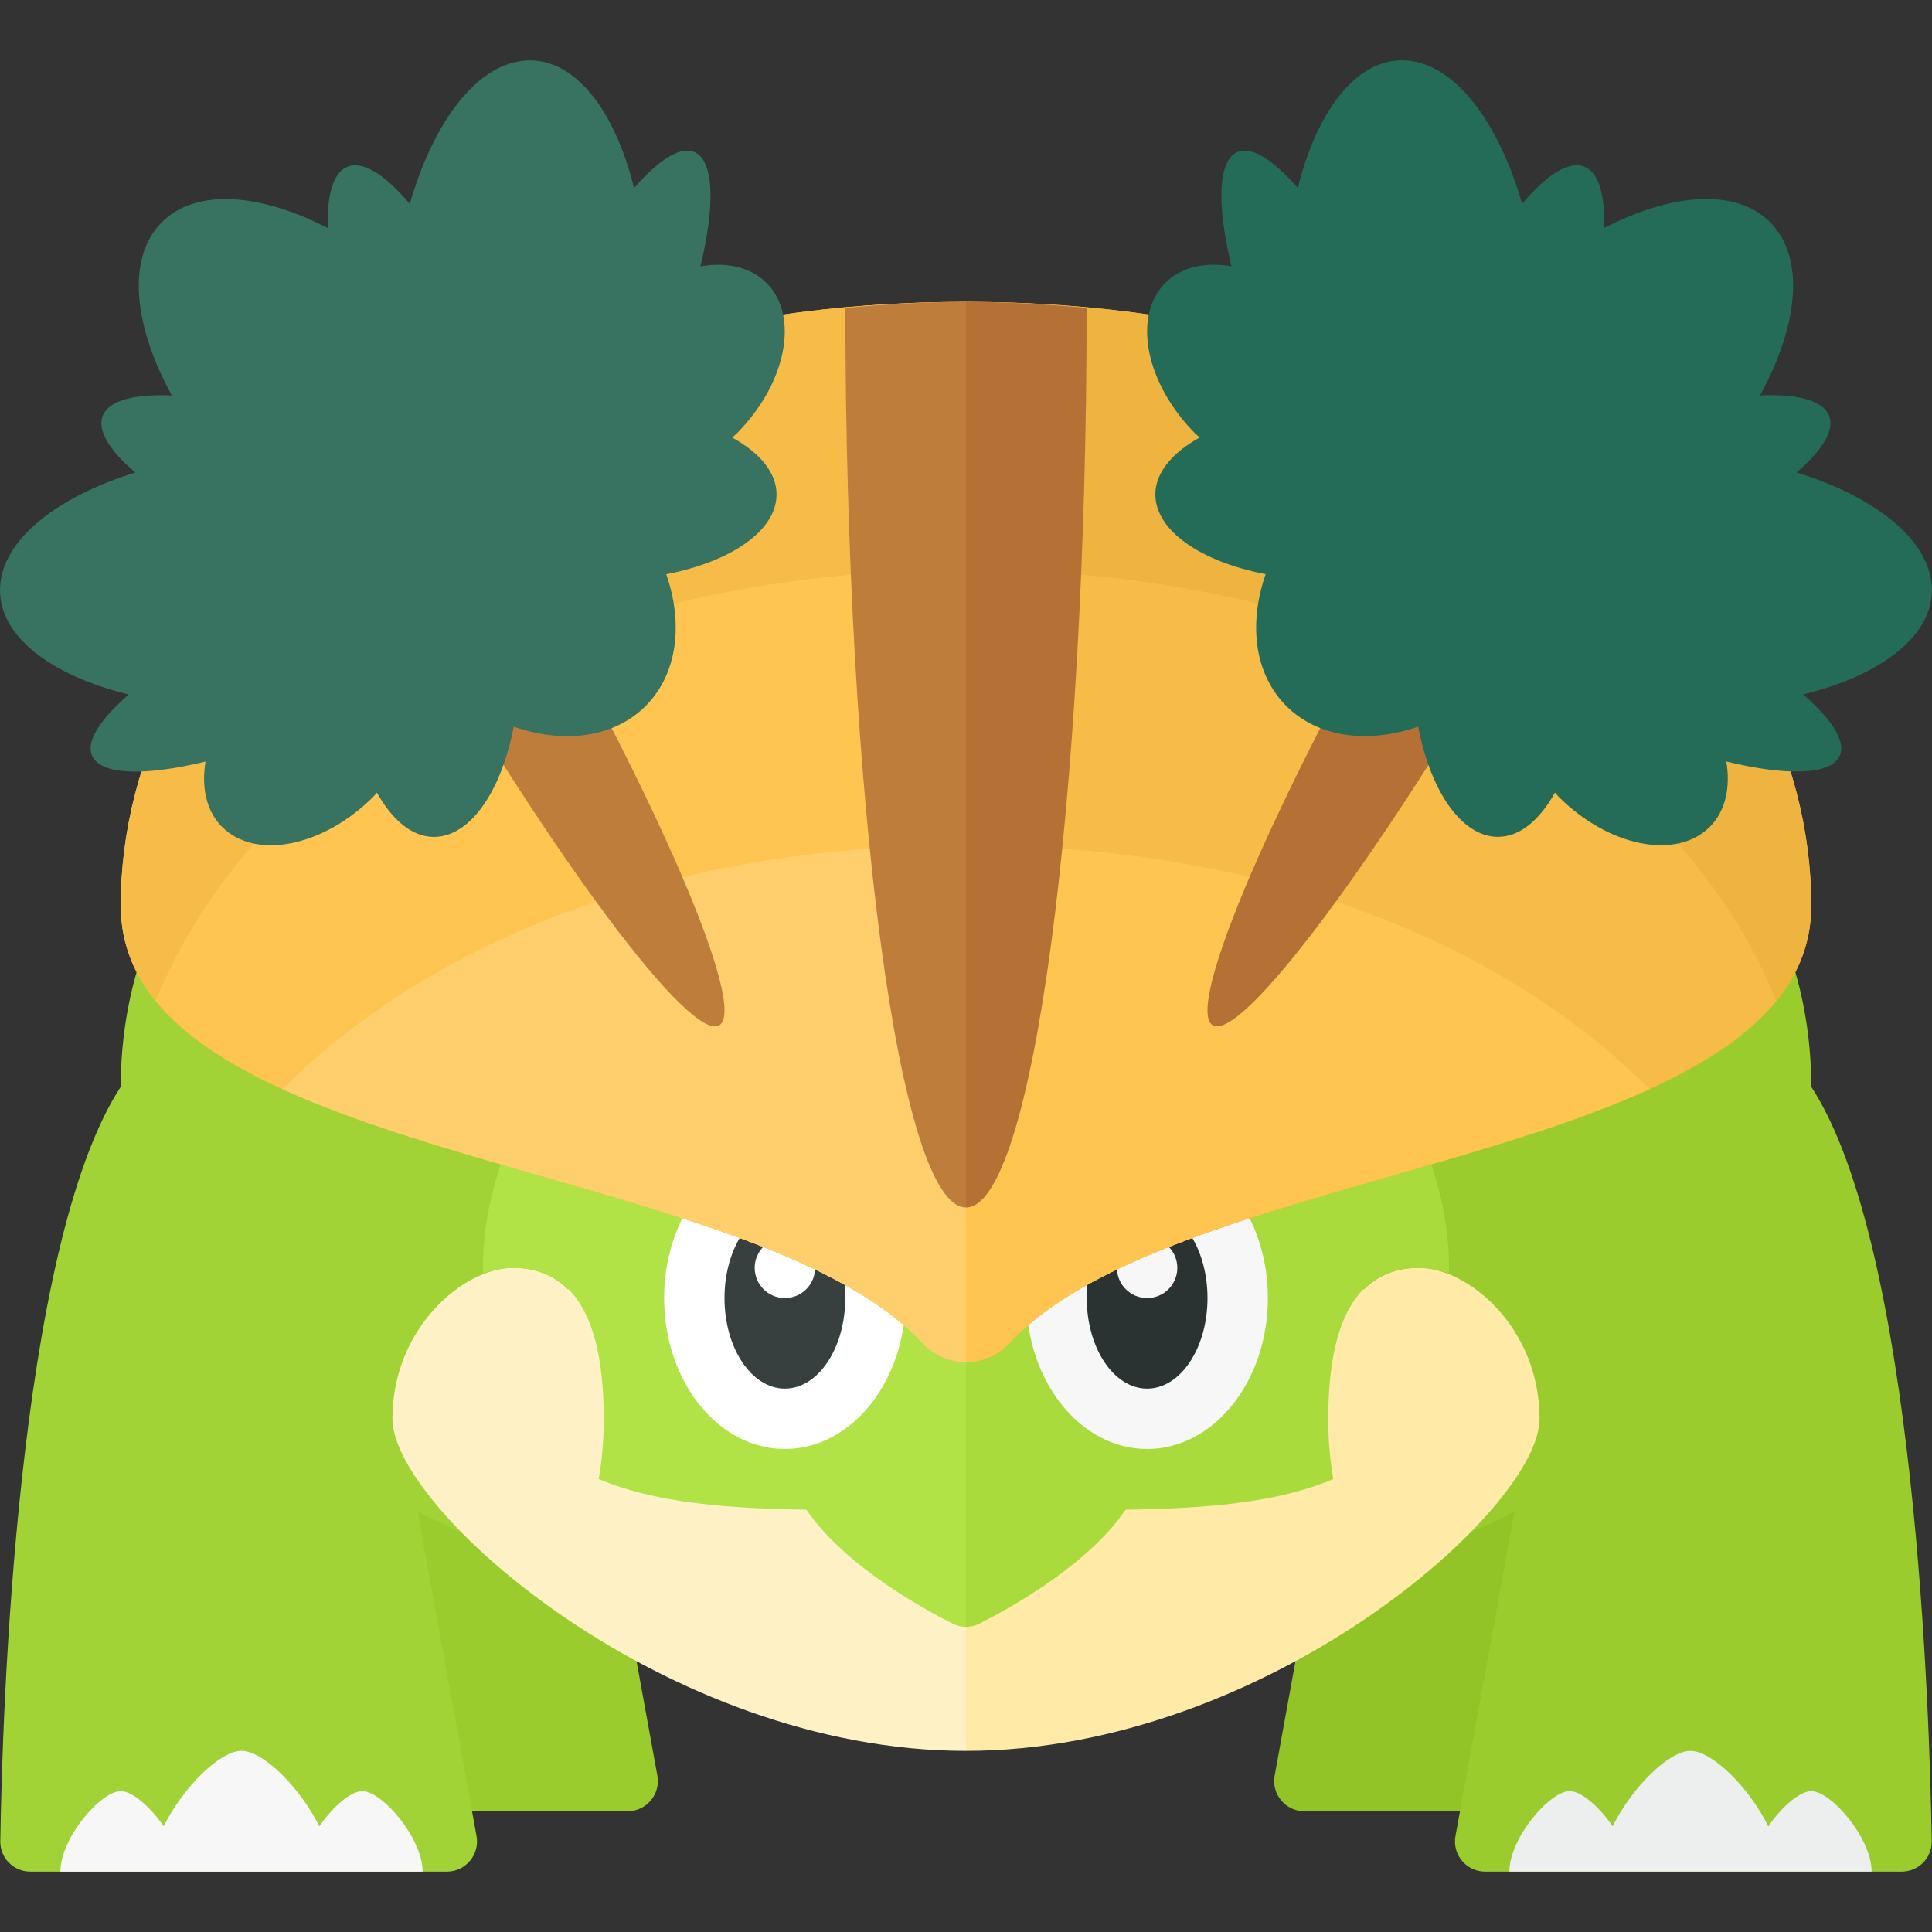 <?xml version="1.0" encoding="utf-8"?>
<!-- Generator: Adobe Illustrator 23.0.0, SVG Export Plug-In . SVG Version: 6.00 Build 0)  -->
<svg version="1.1" xmlns="http://www.w3.org/2000/svg" xmlns:xlink="http://www.w3.org/1999/xlink" x="0px" y="0px" width="32px"
	 height="32px" viewBox="0 0 32 32" enable-background="new 0 0 32 32" xml:space="preserve">
<rect x="0" y="0" width="32" height="32" fill="#333333" stroke="none"/>
<g id="labels">
</g>
<g id="icons">
	<g>
		<path fill="#9ACC2E" d="M8.995,19l-4-2C3.265,19.649,3.032,27.442,3,29.498C2.996,29.777,3.221,30,3.5,30h6.896
			c0.312,0,0.548-0.283,0.492-0.589L8.995,19z"/>
		<path fill="#A2D336" d="M6,20l-4-2c-1.73,2.649-1.964,10.442-1.995,12.498C0.001,30.777,0.226,31,0.505,31h6.896
			c0.312,0,0.548-0.283,0.492-0.589L6,20z"/>
		<path fill="#F7F7F7" d="M6,29.667c-0.191,0-0.489,0.259-0.711,0.583C4.969,29.603,4.358,29,4,29s-0.969,0.603-1.289,1.249
			C2.489,29.926,2.191,29.667,2,29.667c-0.333,0-1,0.781-1,1.333h6C7,30.448,6.333,29.667,6,29.667z"/>
		<path fill="#A2D336" d="M16,9C8.268,9,2,12.477,2,18c0,5.523,6.268,9,14,9V9z"/>
		<path fill="#93C427" d="M23.005,19l4-2c1.73,2.649,1.964,10.442,1.995,12.498C29.004,29.777,28.779,30,28.5,30h-6.896
			c-0.312,0-0.548-0.283-0.492-0.589L23.005,19z"/>
		<path fill="#9ACC2E" d="M26,20l4-2c1.73,2.649,1.964,10.442,1.995,12.498c0.004,0.279-0.221,0.502-0.5,0.502h-6.896
			c-0.312,0-0.548-0.283-0.492-0.589L26,20z"/>
		<path fill="#EDEEEE" d="M30,29.667c-0.191,0-0.489,0.259-0.711,0.583C28.969,29.603,28.358,29,28,29s-0.969,0.603-1.289,1.249
			c-0.222-0.323-0.52-0.583-0.711-0.583c-0.333,0-1,0.781-1,1.333h6C31,30.448,30.333,29.667,30,29.667z"/>
		<path fill="#9ACC2E" d="M30,18c0-5.523-6.268-9-14-9v18C23.732,27,30,23.523,30,18z"/>
		<path fill="#FEF1C6" d="M9.406,21.355C9.154,21.106,8.842,21,8.5,21c-0.828,0-2,1-2,2.5S11.029,29,16,29v-8
			C13.392,21,11.05,20.997,9.406,21.355z"/>
		<path fill="#B1E346" d="M8,21c0,0.032,0.003,0.059,0.004,0.091C8.16,21.033,8.325,21,8.5,21c0.828,0,1.5,0.567,1.5,2.5
			c0,0.39-0.034,0.712-0.084,0.997c0.909,0.388,2.092,0.488,3.44,0.508c0.624,0.916,1.908,1.628,2.423,1.888
			c0.07,0.035,0.146,0.053,0.221,0.053V13C14,13,8,16.582,8,21z"/>
		<path fill="#FFEAA7" d="M23.5,21c-0.342,0-0.654,0.106-0.906,0.355C20.95,20.997,18.608,21,16,21v8c4.971,0,9.5-4,9.5-5.5
			S24.328,21,23.5,21z"/>
		<path fill="#AADB3D" d="M22,23.5c0-1.933,0.672-2.5,1.5-2.5c0.175,0,0.34,0.033,0.496,0.091C23.997,21.059,24,21.032,24,21
			c0-4.418-6-8-8-8v13.946c0.076,0,0.152-0.018,0.221-0.053c0.515-0.26,1.799-0.972,2.423-1.888c1.348-0.019,2.53-0.119,3.44-0.508
			C22.034,24.212,22,23.89,22,23.5z"/>
		<ellipse fill="#FFFFFF" cx="13" cy="21.5" rx="2" ry="2.5"/>
		<ellipse fill="#373F3F" cx="13" cy="21.5" rx="1" ry="1.5"/>
		<ellipse fill="#F7F7F7" cx="19" cy="21.5" rx="2" ry="2.5"/>
		<ellipse fill="#2B3332" cx="19" cy="21.5" rx="1" ry="1.5"/>
		<circle fill="#FFFFFF" cx="13" cy="21" r="0.5"/>
		<circle fill="#F7F7F7" cx="19" cy="21" r="0.5"/>
		<path fill="#FFC550" d="M16,5C7.163,5,2,10.029,2,15c0,4.282,10.391,4.155,13.269,7.234c0.203,0.218,0.467,0.326,0.731,0.326V5z"
			/>
		<path fill="#F7BC48" d="M16.731,22.234C19.609,19.155,30,19.282,30,15c0-4.971-5.163-10-14-10v17.561
			C16.264,22.561,16.528,22.452,16.731,22.234z"/>
		<path fill="#F7BC48" d="M16,5C7.163,5,2,10.029,2,15c0,4.282,10.391,4.155,13.269,7.234c0.203,0.218,0.467,0.326,0.731,0.326V5z"
			/>
		<path fill="#EFB43F" d="M16.731,22.234C19.609,19.155,30,19.282,30,15c0-4.971-5.163-10-14-10v17.561
			C16.264,22.561,16.528,22.452,16.731,22.234z"/>
		<path fill="#FFC550" d="M2.58,16.573c2.218,2.735,10.218,3.018,12.689,5.662c0.203,0.218,0.467,0.326,0.731,0.326V9.439
			C8.881,9.439,4.151,12.705,2.58,16.573z"/>
		<path fill="#F7BC48" d="M29.42,16.573C27.849,12.705,23.119,9.439,16,9.439v13.122c0.264,0,0.528-0.109,0.731-0.326
			C19.202,19.591,27.203,19.308,29.42,16.573z"/>
		<path fill="#FFCF6E" d="M4.68,18.038c3.282,1.499,8.646,2.118,10.589,4.197c0.203,0.218,0.467,0.326,0.731,0.326V14
			C10.91,14,7.048,15.673,4.68,18.038z"/>
		<path fill="#FFC550" d="M27.32,18.038C24.952,15.673,21.09,14,16,14v8.561c0.264,0,0.528-0.109,0.731-0.326
			C18.674,20.156,24.037,19.537,27.32,18.038z"/>
		<path fill="#BF7D3C" d="M16,20V5c-0.692,0-1.353,0.041-1.999,0.1C14.008,13.338,14.9,20,16,20z"/>
		<path fill="#B57135" d="M17.999,5.1C17.353,5.041,16.692,5,16,5v15C17.1,20,17.992,13.338,17.999,5.1z"/>
		<path fill="#B57135" d="M25.204,10.122c0.395-0.683,0.763-1.349,1.105-1.989c-0.488-0.382-1.032-0.73-1.61-1.056
			c-0.401,0.643-0.813,1.327-1.227,2.044c-2.347,4.065-3.862,7.585-3.384,7.861S22.857,14.187,25.204,10.122z"/>
		<path fill="#BF7D3C" d="M6.796,10.122c2.347,4.065,4.638,7.137,5.116,6.861s-1.037-3.796-3.384-7.861
			C8.114,8.404,7.702,7.72,7.301,7.077c-0.577,0.325-1.122,0.674-1.61,1.056C6.033,8.773,6.401,9.438,6.796,10.122z"/>
		<path fill="#377360" d="M12.862,8.189c0,0.604-0.761,1.117-1.827,1.322c0.285,0.82,0.188,1.652-0.342,2.183
			c-0.531,0.531-1.363,0.627-2.184,0.342c-0.205,1.065-0.718,1.826-1.322,1.826c-0.364,0-0.693-0.282-0.944-0.733
			c-0.021,0.022-0.037,0.045-0.059,0.067c-0.83,0.83-1.951,1.054-2.505,0.501c-0.263-0.263-0.345-0.655-0.275-1.083
			c-1.013,0.246-1.755,0.227-1.884-0.11c-0.092-0.24,0.153-0.602,0.612-1.001c-1.29-0.315-2.159-0.969-2.131-1.766
			c0.027-0.793,0.935-1.505,2.24-1.911C1.815,7.463,1.599,7.122,1.706,6.877c0.11-0.251,0.539-0.353,1.14-0.327
			C2.208,5.389,2.094,4.266,2.681,3.68c0.566-0.566,1.631-0.481,2.748,0.098c-0.015-0.527,0.08-0.903,0.31-1.009
			c0.262-0.121,0.641,0.123,1.048,0.608C7.184,1.998,7.92,1.029,8.74,1.001c0.793-0.027,1.445,0.833,1.762,2.113
			c0.394-0.451,0.75-0.691,0.988-0.6c0.339,0.129,0.358,0.877,0.111,1.897c0.432-0.073,0.829,0.009,1.094,0.274
			c0.553,0.553,0.329,1.674-0.501,2.504c-0.021,0.021-0.045,0.038-0.067,0.058C12.58,7.496,12.862,7.825,12.862,8.189z"/>
		<path fill="#246C57" d="M19.871,7.246c-0.022-0.021-0.045-0.037-0.067-0.058c-0.83-0.83-1.054-1.951-0.501-2.504
			c0.265-0.265,0.662-0.347,1.094-0.274c-0.247-1.02-0.228-1.767,0.111-1.897c0.238-0.091,0.594,0.15,0.988,0.6
			c0.317-1.279,0.969-2.14,1.762-2.113c0.821,0.028,1.557,0.998,1.953,2.376c0.406-0.485,0.786-0.729,1.048-0.608
			c0.23,0.106,0.326,0.482,0.31,1.009c1.117-0.579,2.182-0.664,2.748-0.098c0.587,0.587,0.473,1.709-0.166,2.87
			c0.602-0.025,1.03,0.076,1.14,0.327c0.107,0.245-0.109,0.585-0.534,0.949c1.305,0.405,2.212,1.118,2.24,1.911
			c0.027,0.796-0.841,1.451-2.131,1.766c0.459,0.4,0.704,0.761,0.612,1.001c-0.13,0.337-0.872,0.356-1.884,0.11
			c0.07,0.427-0.012,0.82-0.275,1.083c-0.553,0.553-1.675,0.329-2.505-0.501c-0.021-0.021-0.038-0.045-0.059-0.067
			c-0.251,0.451-0.579,0.733-0.944,0.733c-0.605,0-1.118-0.761-1.322-1.826c-0.821,0.285-1.653,0.188-2.184-0.342
			c-0.531-0.531-0.627-1.363-0.342-2.183c-1.066-0.205-1.826-0.717-1.827-1.322C19.138,7.825,19.42,7.496,19.871,7.246z"/>
	</g>
</g>
</svg>
